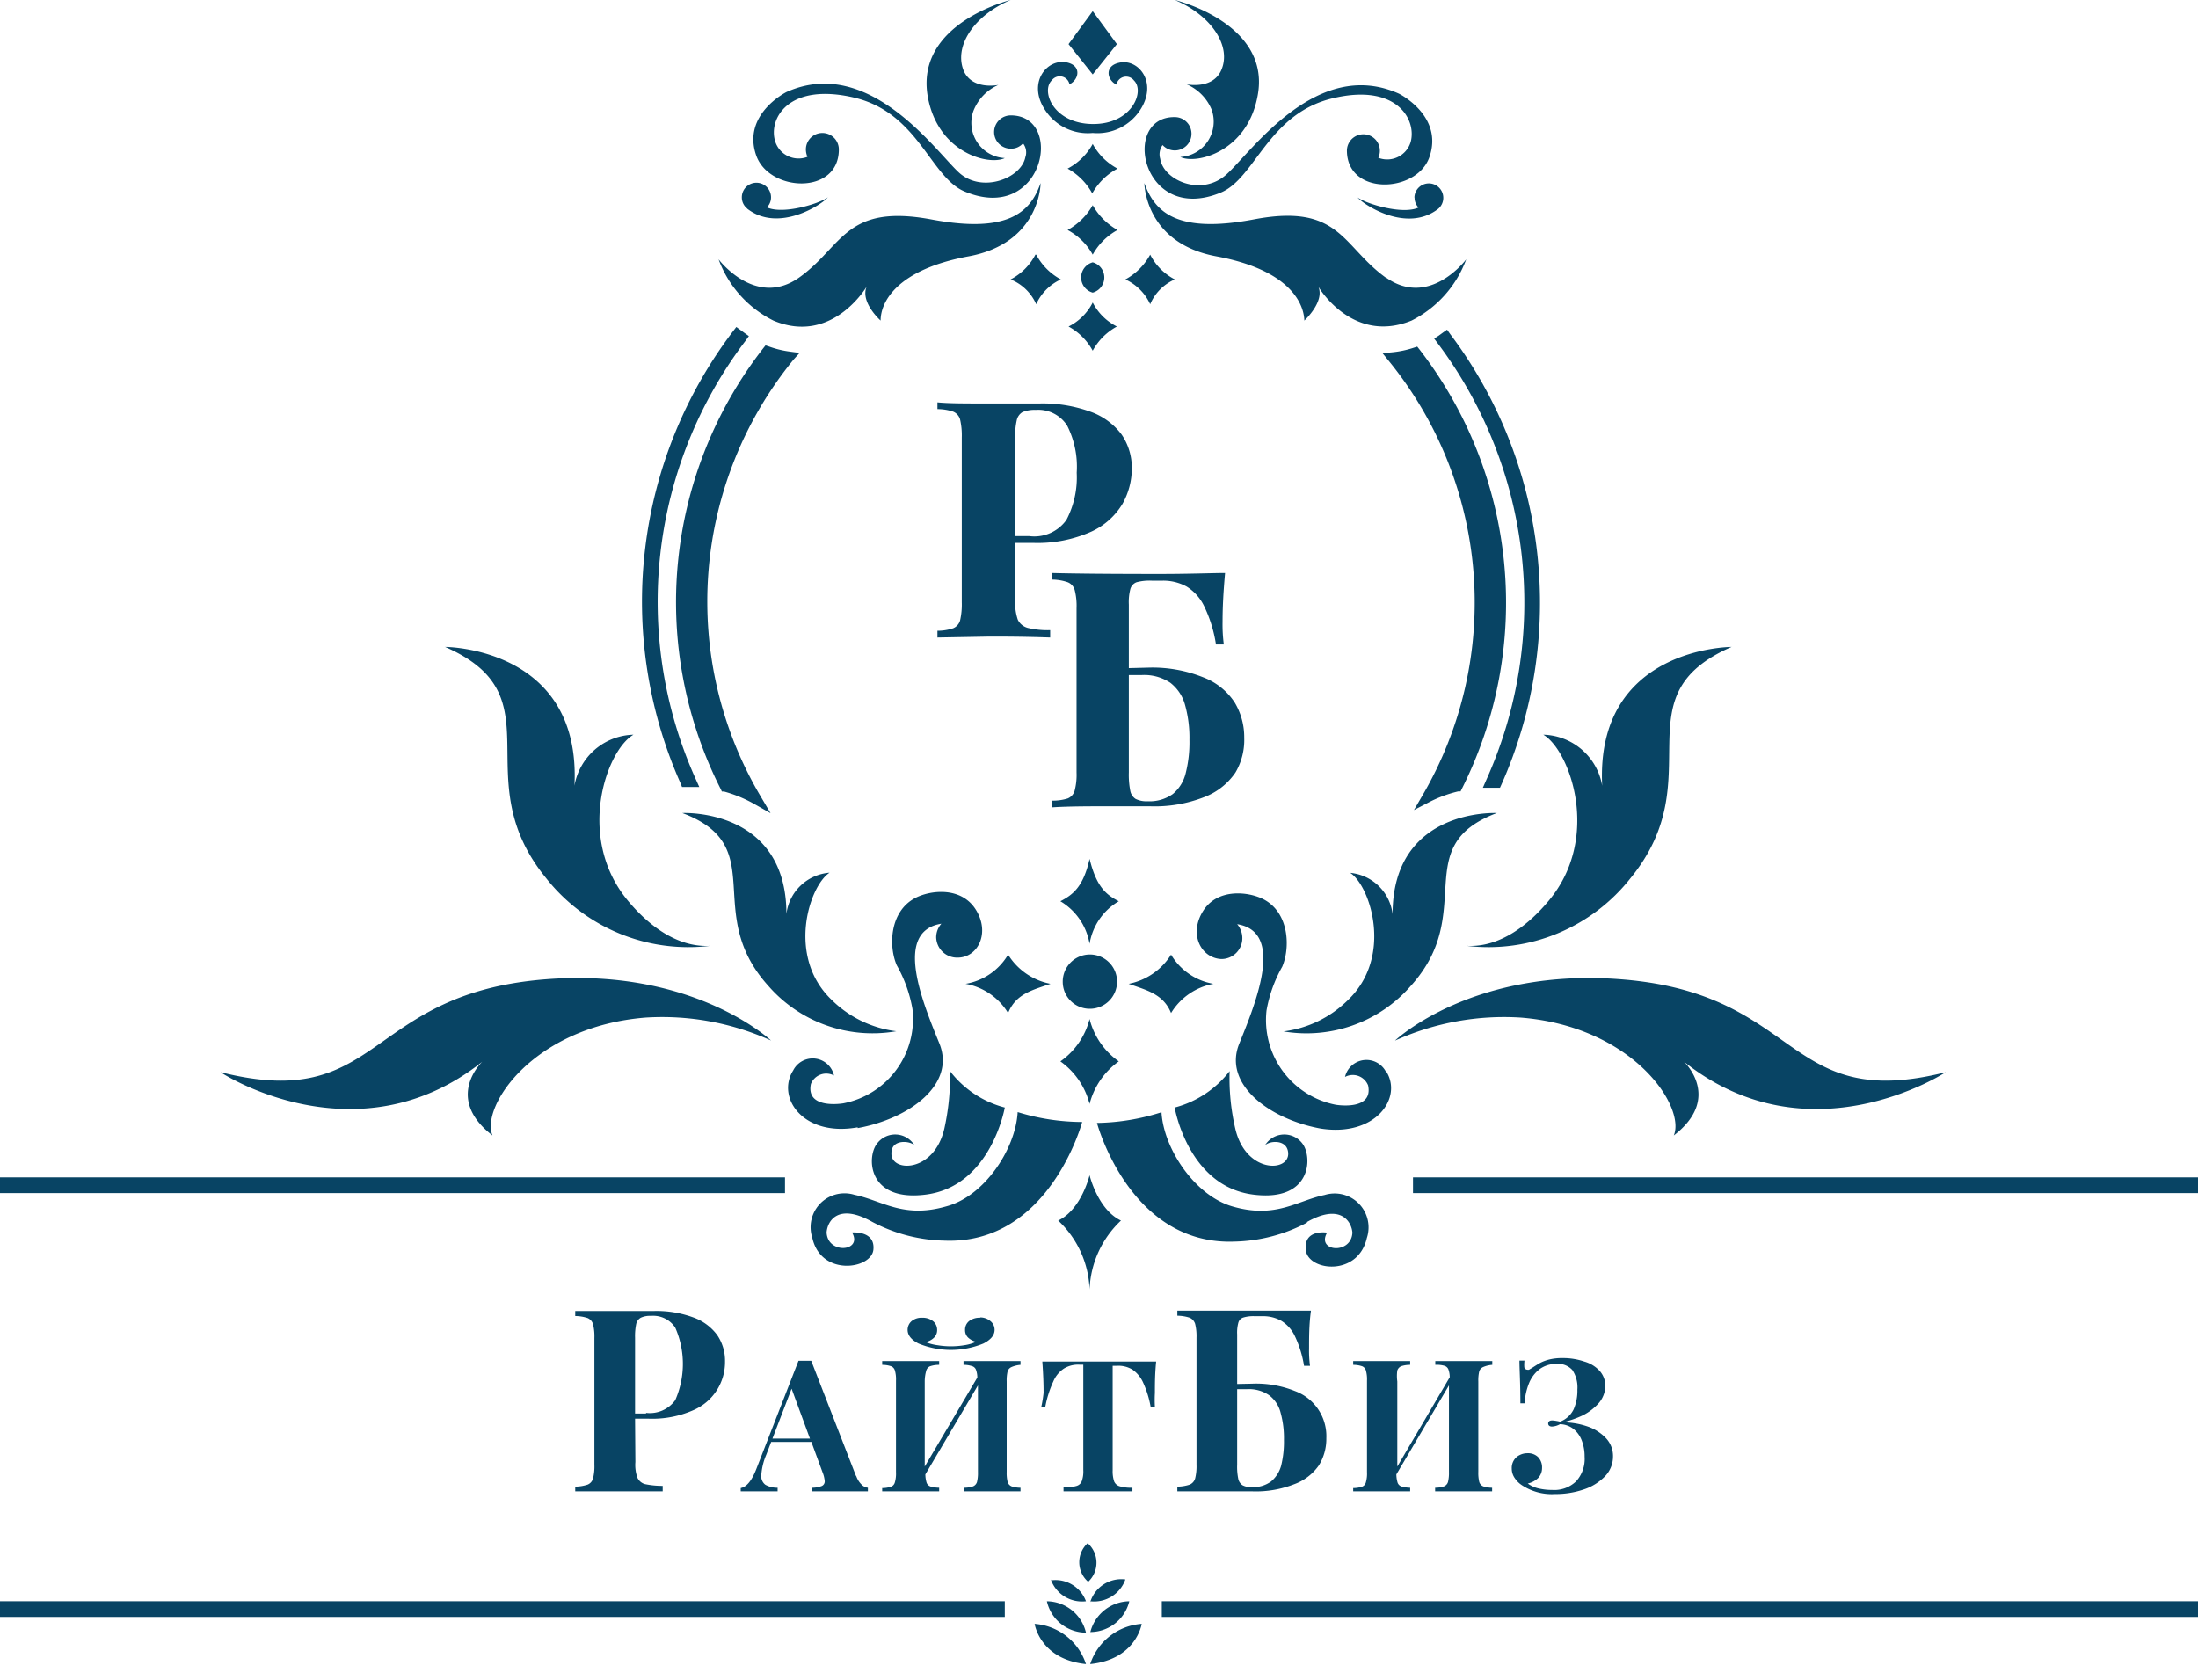 <svg id="expand" xmlns="http://www.w3.org/2000/svg" viewBox="0 0 140 107"><defs><style>.cls-1{fill:#084464;}</style></defs><title>icons</title><g id="icons"><path class="cls-1" d="M28.35,41.21s8.69,0,8.24,8.84a3.92,3.92,0,0,1,3.76-3.25c-1.73,1-3.69,6.56-.36,10.57,1.2,1.45,3.06,3,5.24,2.88a11.54,11.54,0,0,1-10.46-4.33C29.55,49.51,35.58,44.36,28.35,41.21Zm70.3,16.16c-1.2,1.45-3.06,3-5.23,2.88a11.52,11.52,0,0,0,10.45-4.33c5.22-6.41-.81-11.56,6.42-14.71,0,0-8.68,0-8.24,8.84A3.91,3.91,0,0,0,98.3,46.8C100,47.8,102,53.36,98.65,57.37ZM69.4,64.26a1.73,1.73,0,1,0-1.71-1.72A1.72,1.72,0,0,0,69.4,64.26Zm0-9.55C69,56.5,68.33,57,67.54,57.41a3.92,3.92,0,0,1,1.86,2.71,3.86,3.86,0,0,1,1.86-2.71C70.46,57,69.84,56.5,69.4,54.71Zm1.86,12.9a4.7,4.7,0,0,1-1.86-2.7,4.7,4.7,0,0,1-1.86,2.7,4.79,4.79,0,0,1,1.86,2.71A4.79,4.79,0,0,1,71.26,67.61Zm-4.35-4.94a4.1,4.1,0,0,1-2.7-1.86,3.89,3.89,0,0,1-2.71,1.86,4,4,0,0,1,2.71,1.86C64.71,63.3,65.76,63.07,66.91,62.67Zm7.68,1.86a4,4,0,0,1,2.7-1.86,3.9,3.9,0,0,1-2.7-1.86,4.12,4.12,0,0,1-2.7,1.86C73,63.07,74.09,63.3,74.59,64.53Zm-9.77,6.31c-.14,2.39-2.14,5.36-4.53,6-2.75.8-4.08-.36-5.86-.73a2.16,2.16,0,0,0-2.69,2.74c.55,2.48,3.76,2,3.89.76s-1.36-1.1-1.36-1.1c.71,1.21-1.55,1.42-1.62,0,.05-.73.73-1.9,2.9-.68a10.28,10.28,0,0,0,4.64,1.2c6.65.24,8.74-7.56,8.74-7.56A14.08,14.08,0,0,1,64.82,70.84Zm18.43,7c2.16-1.22,2.84,0,2.89.68-.07,1.42-2.32,1.21-1.61,0,0,0-1.5-.25-1.36,1.1s3.33,1.72,3.89-.76a2.16,2.16,0,0,0-2.69-2.74c-1.78.37-3.11,1.53-5.87.73-2.39-.69-4.38-3.66-4.52-6a14.17,14.17,0,0,1-4.11.68s2.08,7.8,8.74,7.56A10.31,10.31,0,0,0,83.25,77.88ZM59,76.09c4.13-.55,5-5.54,5-5.54a6.46,6.46,0,0,1-3.49-2.32,15.33,15.33,0,0,1-.36,3.66c-.66,2.86-3.44,2.79-3.37,1.56,0-.94,1.28-.77,1.48-.47a1.44,1.44,0,0,0-2.4-.13C55.19,73.7,55.25,76.59,59,76.09Zm20.79,0c3.76.5,3.82-2.39,3.17-3.24a1.44,1.44,0,0,0-2.4.13c.21-.3,1.43-.47,1.49.47.07,1.23-2.71,1.3-3.37-1.56a14.19,14.19,0,0,1-.36-3.66,6.5,6.5,0,0,1-3.5,2.32S75.66,75.54,79.79,76.09ZM43.46,51.79c5.65,2.13,1.23,6.3,5.47,11a8.8,8.8,0,0,0,8.16,2.9,7.1,7.1,0,0,1-4.12-2c-2.89-2.76-1.42-7.27-.13-8.1a3,3,0,0,0-2.75,2.63C50.09,51.45,43.46,51.79,43.46,51.79Zm46.41,11c4.24-4.7-.18-8.87,5.47-11,0,0-6.64-.34-6.64,6.44A3,3,0,0,0,86,55.6c1.28.83,2.75,5.34-.14,8.1a7.06,7.06,0,0,1-4.11,2A8.81,8.81,0,0,0,89.87,62.79Zm-1,3.49a16.84,16.84,0,0,1,8-1.46c7.17.58,10.51,5.69,9.74,7.51,3.11-2.4.65-4.7.65-4.7,8,6.37,16.67.67,16.67.67-10.24,2.58-9.11-4.92-20.46-5.9C93.82,61.56,88.86,66.28,88.86,66.28ZM30.72,67.63s-2.46,2.3.65,4.7c-.77-1.82,2.57-6.93,9.74-7.51a16.84,16.84,0,0,1,8,1.46s-5-4.72-14.58-3.88c-11.35,1-10.22,8.48-20.47,5.9C14,68.3,22.72,74,30.72,67.63ZM69.4,74.86s-.52,2.19-2,2.89a6.31,6.31,0,0,1,2,4.39,6.35,6.35,0,0,1,2-4.39C69.92,77.05,69.4,74.86,69.4,74.86Zm-14.77-3c3.28-.6,6.27-2.77,5.2-5.4s-2.94-7.13.13-7.62a1.31,1.31,0,0,0-.33.88A1.33,1.33,0,0,0,61,61c1.28,0,2.09-1.57,1.15-3.06s-2.91-1.23-3.85-.74c-1.64.86-1.71,3.07-1.18,4.29a8.67,8.67,0,0,1,1,2.79,5.48,5.48,0,0,1-4.4,6s-2.41.42-2.07-1.23a1.05,1.05,0,0,1,1.47-.54,1.39,1.39,0,0,0-2.6-.32C49.43,69.9,51.15,72.44,54.63,71.81Zm33.65-3.58a1.4,1.4,0,0,0-2.61.32,1.05,1.05,0,0,1,1.47.54c.35,1.65-2.07,1.23-2.07,1.23a5.5,5.5,0,0,1-4.4-6,8.72,8.72,0,0,1,1-2.79c.52-1.22.45-3.43-1.18-4.29-.94-.49-2.93-.74-3.86.74s-.13,3,1.16,3.06a1.33,1.33,0,0,0,1.34-1.34,1.37,1.37,0,0,0-.33-.88c3.06.49,1.17,5.05.13,7.62s1.91,4.8,5.19,5.4C87.64,72.44,89.37,69.9,88.28,68.23ZM71.14,2.81,69.6.71l-1.54,2.1L69.6,4.74ZM49.26,20.42C53,22,55.2,18.26,55.2,18.26c-.42,1,.89,2.16.89,2.16,0-1.16,1-3.24,5.6-4.09s4.59-4.67,4.59-4.67c-.65,1.88-2.1,3.24-7,2.31-5.47-1-5.6,1.74-8.38,3.71s-5.13-1.16-5.13-1.16A7.09,7.09,0,0,0,49.26,20.42Zm39-2.74c-2.78-2-2.91-4.74-8.37-3.71-4.89.93-6.33-.43-7-2.31,0,0,0,3.82,4.59,4.67s5.56,2.93,5.6,4.09c0,0,1.31-1.2.89-2.16,0,0,2.16,3.7,5.94,2.16a7.13,7.13,0,0,0,3.48-3.9S91.06,19.65,88.28,17.68ZM47.59,13.29h0c2,1.56,4.75-.25,5.14-.72-.58.42-2.86,1.11-3.88.64a.91.91,0,0,0,.26-.64.93.93,0,0,0-1.86,0,.9.9,0,0,0,.34.71Zm42.51-.71a.9.9,0,0,0,.25.64c-1,.47-3.29-.22-3.88-.64.39.47,3.14,2.28,5.14.72h0a.92.92,0,1,0-1.52-.71ZM69.6,18.64a1,1,0,0,0,0-1.93,1,1,0,0,0,0,1.93ZM53.43,9.52a1.05,1.05,0,0,0-2.1,0,1.2,1.2,0,0,0,.1.47h0a1.56,1.56,0,0,1-2.06-1c-.43-1.43.85-3.74,5-2.78s4.88,5.11,7.1,6c5,2.07,6.38-4.86,2.91-4.86a1.06,1.06,0,0,0,0,2.12,1,1,0,0,0,.78-.34.93.93,0,0,1,.15.88c-.26,1.35-2.75,2.31-4.21,1s-5.73-7.51-11-5.15c0,0-2.86,1.42-1.93,4.05C49,12.24,53.43,12.44,53.43,9.52Zm24.32,2.75c2.21-.91,3-5,7.1-6s5.4,1.35,5,2.78a1.56,1.56,0,0,1-2.06,1h0a1.05,1.05,0,1,0-2-.47c0,2.92,4.45,2.72,5.25.44.93-2.63-1.93-4.05-1.93-4.05-5.25-2.36-9.4,3.72-11,5.15s-4,.36-4.21-1a1,1,0,0,1,.15-.88,1.06,1.06,0,0,0,1.84-.72,1.06,1.06,0,0,0-1.06-1.06C71.36,7.41,72.73,14.34,77.75,12.27ZM69.6,8.47a3.25,3.25,0,0,0,3-1.43C73.79,5.26,72.5,3.69,71.26,4c-.92.21-.76,1.09-.15,1.39a.63.63,0,0,1,1.12-.26c.7.68-.12,2.79-2.63,2.77S66.28,5.79,67,5.11a.63.63,0,0,1,1.12.26c.61-.3.78-1.18-.15-1.39C66.7,3.69,65.41,5.26,66.56,7A3.25,3.25,0,0,0,69.6,8.47ZM64,10.07a2.25,2.25,0,0,1-2-3,3,3,0,0,1,1.59-1.66s-1.6.34-2.18-.84C60.71,3,62,1,64.37,0c0,0-6.13,1.48-5.27,6.19C59.76,9.76,63,10.56,64,10.07ZM77.76,4.53c-.58,1.18-2.18.84-2.18.84A3,3,0,0,1,77.18,7a2.26,2.26,0,0,1-2,3c1,.49,4.26-.31,4.92-3.88C81,1.48,74.83,0,74.83,0,77.2,1,78.49,3,77.76,4.53ZM69.6,22.34a3.85,3.85,0,0,1,1.54-1.54,3.5,3.5,0,0,1-1.54-1.53,3.45,3.45,0,0,1-1.54,1.53A3.85,3.85,0,0,1,69.6,22.34Zm0-6.12a4,4,0,0,1,1.58-1.57,4.12,4.12,0,0,1-1.58-1.58A4.17,4.17,0,0,1,68,14.65,4,4,0,0,1,69.6,16.22Zm-3.65,0a3.71,3.71,0,0,1-1.58,1.58A3,3,0,0,1,66,19.38a3.17,3.17,0,0,1,1.57-1.58A3.85,3.85,0,0,1,66,16.22Zm8.88,1.58a3.63,3.63,0,0,1-1.57-1.58,3.94,3.94,0,0,1-1.58,1.58,3.22,3.22,0,0,1,1.58,1.58A3,3,0,0,1,74.83,17.8Zm-3.65-7.06A3.85,3.85,0,0,1,69.6,9.17,3.89,3.89,0,0,1,68,10.74a4,4,0,0,1,1.57,1.58A4,4,0,0,1,71.18,10.74ZM69.44,106c2.94-.3,3.28-2.56,3.28-2.56A3.73,3.73,0,0,0,69.44,106Zm-3.54-2.56s.33,2.26,3.27,2.56A3.73,3.73,0,0,0,65.9,103.44Zm3.54.52A2.56,2.56,0,0,0,71.93,102,2.6,2.6,0,0,0,69.44,104ZM66.68,102A2.56,2.56,0,0,0,69.17,104,2.59,2.59,0,0,0,66.68,102Zm2.76,0a2.11,2.11,0,0,0,2.24-1.39A2.07,2.07,0,0,0,69.44,102.06Zm-2.51-1.39a2.11,2.11,0,0,0,2.24,1.39A2.07,2.07,0,0,0,66.93,100.67Zm2.38-2.34a1.65,1.65,0,0,0,0,2.49A1.66,1.66,0,0,0,69.31,98.33ZM50,75H0v1H50Zm40,0v1h50V75ZM0,103H64v-1H0Zm74,0h66v-1H74ZM92.17,21l-.27.19-.26.19-.29.19.21.28a27.51,27.51,0,0,1,3.1,27.85l-.21.48h1.09l.09-.2a28.48,28.48,0,0,0-3.27-28.71ZM43.44,50.13H44l.54,0-.22-.49a27.5,27.5,0,0,1,3.18-27.95l.2-.28-.28-.2-.26-.19-.26-.19-.2.26a28.47,28.47,0,0,0-3.35,28.81Zm7.49-27.65-.6-.08A6.28,6.28,0,0,1,49,22.08L48.76,22l-.15.19a26.32,26.32,0,0,0-2.69,28.1l.06.13.14,0a8.44,8.44,0,0,1,1.88.77l1.08.61-.63-1.07a24.36,24.36,0,0,1,2.1-27.83ZM90.06,51.6l1-.52a8.22,8.22,0,0,1,1.82-.67l.15,0,.07-.14a26.36,26.36,0,0,0-2.68-28l-.15-.19-.22.07a6.33,6.33,0,0,1-1.37.29l-.62.06.39.48a24.37,24.37,0,0,1,2.17,27.66ZM40.45,90.37h.86a6.46,6.46,0,0,0,2.87-.55,3.33,3.33,0,0,0,2-3.09,2.91,2.91,0,0,0-.5-1.69,3.25,3.25,0,0,0-1.52-1.12,6.78,6.78,0,0,0-2.5-.41l-1.1,0-1.45,0c-1.1,0-1.92,0-2.47,0v.32a2.61,2.61,0,0,1,.79.13.61.61,0,0,1,.34.38,3.22,3.22,0,0,1,.09.89V93.3a3.17,3.17,0,0,1-.09.89.59.59,0,0,1-.34.38,2.61,2.61,0,0,1-.79.13V95l2.57,0c.65,0,1.64,0,3,0v-.35a5.39,5.39,0,0,1-1.12-.11.75.75,0,0,1-.49-.41,2.43,2.43,0,0,1-.13-1Zm.7-.33h-.7V85.22a3.76,3.76,0,0,1,.07-.87.61.61,0,0,1,.29-.41,1.36,1.36,0,0,1,.65-.12,1.68,1.68,0,0,1,1.55.75,5.74,5.74,0,0,1,0,4.62A2,2,0,0,1,41.15,90Zm13.38,4-2.86-7.36h-.81l-2.68,6.88c-.29.75-.62,1.16-1,1.23V95c.23,0,.53,0,.89,0l1.46,0v-.23a1.53,1.53,0,0,1-.78-.19.68.68,0,0,1-.26-.61,4,4,0,0,1,.32-1.31l.31-.81h2.56l.71,1.93a1.93,1.93,0,0,1,.14.56.32.32,0,0,1-.19.32,1.74,1.74,0,0,1-.63.11V95c.38,0,1,0,1.78,0s1.32,0,1.79,0v-.23a.65.65,0,0,1-.39-.19A1.38,1.38,0,0,1,54.53,94Zm-2.94-2.4H49.2l1.22-3.18ZM65,86.94V86.7c-.4,0-1,0-1.86,0s-1.36,0-1.77,0v.24a1.71,1.71,0,0,1,.54.08.39.39,0,0,1,.25.22,1.46,1.46,0,0,1,.09.51l-3.35,5.67V88A2.53,2.53,0,0,1,59,87.3a.43.43,0,0,1,.24-.27,1.79,1.79,0,0,1,.58-.09V86.7c-.42,0-1,0-1.78,0s-1.45,0-1.85,0v.24a1.77,1.77,0,0,1,.57.09.41.41,0,0,1,.24.27,2.08,2.08,0,0,1,.07.65v5.83a2,2,0,0,1-.07.64.4.4,0,0,1-.24.28,1.77,1.77,0,0,1-.57.09V95c.4,0,1,0,1.85,0s1.36,0,1.78,0v-.23a2.08,2.08,0,0,1-.55-.08.4.4,0,0,1-.25-.24,1.9,1.9,0,0,1-.08-.53l3.35-5.67v5.51a2.44,2.44,0,0,1-.06.64.44.44,0,0,1-.25.28,1.77,1.77,0,0,1-.57.09V95q.61,0,1.77,0T65,95v-.23a1.77,1.77,0,0,1-.57-.09.44.44,0,0,1-.25-.28,2.44,2.44,0,0,1-.06-.64V88a2.53,2.53,0,0,1,.06-.65.45.45,0,0,1,.25-.27A1.77,1.77,0,0,1,65,86.94Zm-2.58-3a1.09,1.09,0,0,0-.69.21.7.7,0,0,0-.26.57.65.65,0,0,0,.19.48,1.13,1.13,0,0,0,.51.27,2.67,2.67,0,0,1-.75.22,5.2,5.2,0,0,1-1.7,0,3,3,0,0,1-.76-.2,1.09,1.09,0,0,0,.53-.28.66.66,0,0,0,.2-.49.71.71,0,0,0-.27-.57,1.08,1.08,0,0,0-.68-.21,1,1,0,0,0-.67.21.73.73,0,0,0-.26.56q0,.51.69.87a5.43,5.43,0,0,0,4.14,0c.47-.24.71-.53.71-.87a.71.71,0,0,0-.27-.56A1,1,0,0,0,62.44,83.92Zm3.89,5.67h.27A6.76,6.76,0,0,1,67.09,88a1.83,1.83,0,0,1,.67-.82,1.72,1.72,0,0,1,1-.25H69v6.72a1.81,1.81,0,0,1-.1.71.51.51,0,0,1-.35.3,2.64,2.64,0,0,1-.81.09V95l2.16,0,2.23,0v-.23a2.61,2.61,0,0,1-.8-.09.55.55,0,0,1-.36-.3,2,2,0,0,1-.1-.71V87h.27a1.72,1.72,0,0,1,1,.25,2,2,0,0,1,.67.82,6.34,6.34,0,0,1,.48,1.55h.27a7.85,7.85,0,0,1,0-.89c0-.54,0-1.2.08-2-.7,0-1.91,0-3.62,0s-2.92,0-3.63,0c.06.8.08,1.46.08,2A7.85,7.85,0,0,1,66.33,89.59ZM78.8,88.16V85a2.38,2.38,0,0,1,.08-.76.47.47,0,0,1,.3-.31,2.19,2.19,0,0,1,.74-.09h.48a2.37,2.37,0,0,1,1.22.3,2.29,2.29,0,0,1,.87,1A7,7,0,0,1,83.06,87h.38a7.26,7.26,0,0,1-.06-1.1c0-.73,0-1.54.12-2.41-.64,0-1.71,0-3.21,0-2.36,0-4.13,0-5.3,0v.32a2.61,2.61,0,0,1,.79.13.64.64,0,0,1,.34.38,3.22,3.22,0,0,1,.09.89V93.3a3.17,3.17,0,0,1-.09.89.62.62,0,0,1-.34.38,2.61,2.61,0,0,1-.79.13V95c.55,0,1.34,0,2.38,0h1.42l1,0a6.64,6.64,0,0,0,2.63-.45A3.28,3.28,0,0,0,84,93.35a3.2,3.2,0,0,0,.48-1.74,3.06,3.06,0,0,0-2-3,6.63,6.63,0,0,0-2.73-.47Zm0,5.14V88.49h.63a2.27,2.27,0,0,1,1.41.39A2,2,0,0,1,81.57,90a6.08,6.08,0,0,1,.21,1.72,6.39,6.39,0,0,1-.18,1.65,2,2,0,0,1-.64,1,1.92,1.92,0,0,1-1.23.36,1.13,1.13,0,0,1-.59-.12.65.65,0,0,1-.27-.41A3.76,3.76,0,0,1,78.8,93.3Zm16.25-6.36V86.7c-.4,0-1,0-1.86,0s-1.36,0-1.77,0v.24A1.71,1.71,0,0,1,92,87a.39.39,0,0,1,.25.22,1.46,1.46,0,0,1,.09.51L89,93.42V88A2.53,2.53,0,0,1,89,87.3a.46.46,0,0,1,.24-.27,1.79,1.79,0,0,1,.58-.09V86.7c-.42,0-1,0-1.78,0s-1.45,0-1.85,0v.24a1.77,1.77,0,0,1,.57.09.41.41,0,0,1,.24.27,2.08,2.08,0,0,1,.07.65v5.83a2,2,0,0,1-.07.64.4.4,0,0,1-.24.28,1.77,1.77,0,0,1-.57.09V95c.4,0,1,0,1.85,0s1.36,0,1.78,0v-.23a2.08,2.08,0,0,1-.55-.08.4.4,0,0,1-.25-.24,1.9,1.9,0,0,1-.08-.53l3.35-5.67v5.51a2.44,2.44,0,0,1-.06.64.44.44,0,0,1-.25.28,1.77,1.77,0,0,1-.57.09V95q.61,0,1.77,0t1.86,0v-.23a1.77,1.77,0,0,1-.57-.09.44.44,0,0,1-.25-.28,2.44,2.44,0,0,1-.06-.64V88a2.53,2.53,0,0,1,.06-.65.45.45,0,0,1,.25-.27A1.77,1.77,0,0,1,95.05,86.94Zm2-.27h-.27c0,.54.06,1.44.06,2.72h.27a3.94,3.94,0,0,1,.28-1.28,2.15,2.15,0,0,1,.68-.9,1.78,1.78,0,0,1,1.08-.33,1.22,1.22,0,0,1,1,.39,2,2,0,0,1,.32,1.25,3,3,0,0,1-.24,1.26,1.58,1.58,0,0,1-.86.78,3.09,3.09,0,0,0-.49-.08c-.18,0-.27.07-.27.19s.08.2.24.2a1.12,1.12,0,0,0,.51-.15,1.44,1.44,0,0,1,.87.31,1.72,1.72,0,0,1,.53.76,2.8,2.8,0,0,1,.17,1,2.12,2.12,0,0,1-.54,1.57,2,2,0,0,1-1.52.55,3.83,3.83,0,0,1-.93-.11,1.85,1.85,0,0,1-.63-.3,1.35,1.35,0,0,0,.67-.36.92.92,0,0,0,.24-.63.94.94,0,0,0-.26-.7.92.92,0,0,0-.67-.24,1.06,1.06,0,0,0-.5.12.87.87,0,0,0-.37.34.92.92,0,0,0-.13.51,1.06,1.06,0,0,0,.18.6,1.62,1.62,0,0,0,.47.47,3.46,3.46,0,0,0,2.11.56,5.55,5.55,0,0,0,1.79-.28,3.34,3.34,0,0,0,1.37-.83,1.81,1.81,0,0,0,.53-1.29,1.65,1.65,0,0,0-.47-1.18,2.91,2.91,0,0,0-1.2-.74,4.9,4.9,0,0,0-1.53-.25,6.18,6.18,0,0,0,1.29-.45,3.4,3.4,0,0,0,1-.77,1.71,1.71,0,0,0,.42-1.09,1.43,1.43,0,0,0-.34-.94,2.1,2.1,0,0,0-1-.62,4.22,4.22,0,0,0-1.39-.22,3.37,3.37,0,0,0-.84.09,2.64,2.64,0,0,0-.57.21c-.15.08-.33.2-.55.34l-.17.1a.23.23,0,0,1-.11,0,.21.21,0,0,1-.19-.15A2.15,2.15,0,0,1,97.1,86.67ZM64.66,34.58h1.11a8.4,8.4,0,0,0,3.73-.71,4.49,4.49,0,0,0,2-1.78,4.62,4.62,0,0,0,.59-2.23,3.74,3.74,0,0,0-.65-2.18,4.26,4.26,0,0,0-2-1.46,8.92,8.92,0,0,0-3.23-.52l-1.43,0-1.87,0c-1.43,0-2.49,0-3.2-.07v.43a3.16,3.16,0,0,1,1,.16.77.77,0,0,1,.44.49,4.53,4.53,0,0,1,.11,1.16V38.37a4.53,4.53,0,0,1-.11,1.16.77.77,0,0,1-.44.49,3.16,3.16,0,0,1-1,.16v.43l3.32-.06c.85,0,2.13,0,3.86.06v-.47A5.45,5.45,0,0,1,65.47,40a1,1,0,0,1-.64-.52,3.36,3.36,0,0,1-.17-1.23Zm.9-.43h-.9V27.92a4.61,4.61,0,0,1,.1-1.14.79.79,0,0,1,.37-.53,2,2,0,0,1,.84-.14,2.18,2.18,0,0,1,2,1,5.78,5.78,0,0,1,.61,3,5.84,5.84,0,0,1-.65,3A2.51,2.51,0,0,1,65.56,34.15Zm6.34,8.41V38.51a3.31,3.31,0,0,1,.1-1,.65.65,0,0,1,.39-.42,3.2,3.2,0,0,1,1-.1H74a3.07,3.07,0,0,1,1.59.38,3,3,0,0,1,1.12,1.27,8.51,8.51,0,0,1,.74,2.41h.5a9.63,9.63,0,0,1-.08-1.43c0-1,.06-2,.16-3.12-.83,0-2.22.06-4.16.06q-4.59,0-6.86-.06v.42a3.09,3.09,0,0,1,1,.17.75.75,0,0,1,.44.49,4,4,0,0,1,.12,1.16V49.21a4,4,0,0,1-.12,1.15.76.76,0,0,1-.44.5A3.14,3.14,0,0,1,67,51v.43c.71-.05,1.74-.07,3.07-.07l1.84,0c.61,0,1.06,0,1.36,0a8.65,8.65,0,0,0,3.42-.58,4.22,4.22,0,0,0,2-1.57A4.07,4.07,0,0,0,79.25,47a4.29,4.29,0,0,0-.6-2.24,4.14,4.14,0,0,0-2-1.61,8.68,8.68,0,0,0-3.54-.62Zm0,6.65V43h.82a3,3,0,0,1,1.82.49,2.66,2.66,0,0,1,.94,1.41,7.8,7.8,0,0,1,.28,2.22,8,8,0,0,1-.24,2.14,2.48,2.48,0,0,1-.82,1.32,2.54,2.54,0,0,1-1.6.46,1.56,1.56,0,0,1-.77-.15.79.79,0,0,1-.34-.53A5.25,5.25,0,0,1,71.9,49.21Z"/></g></svg>